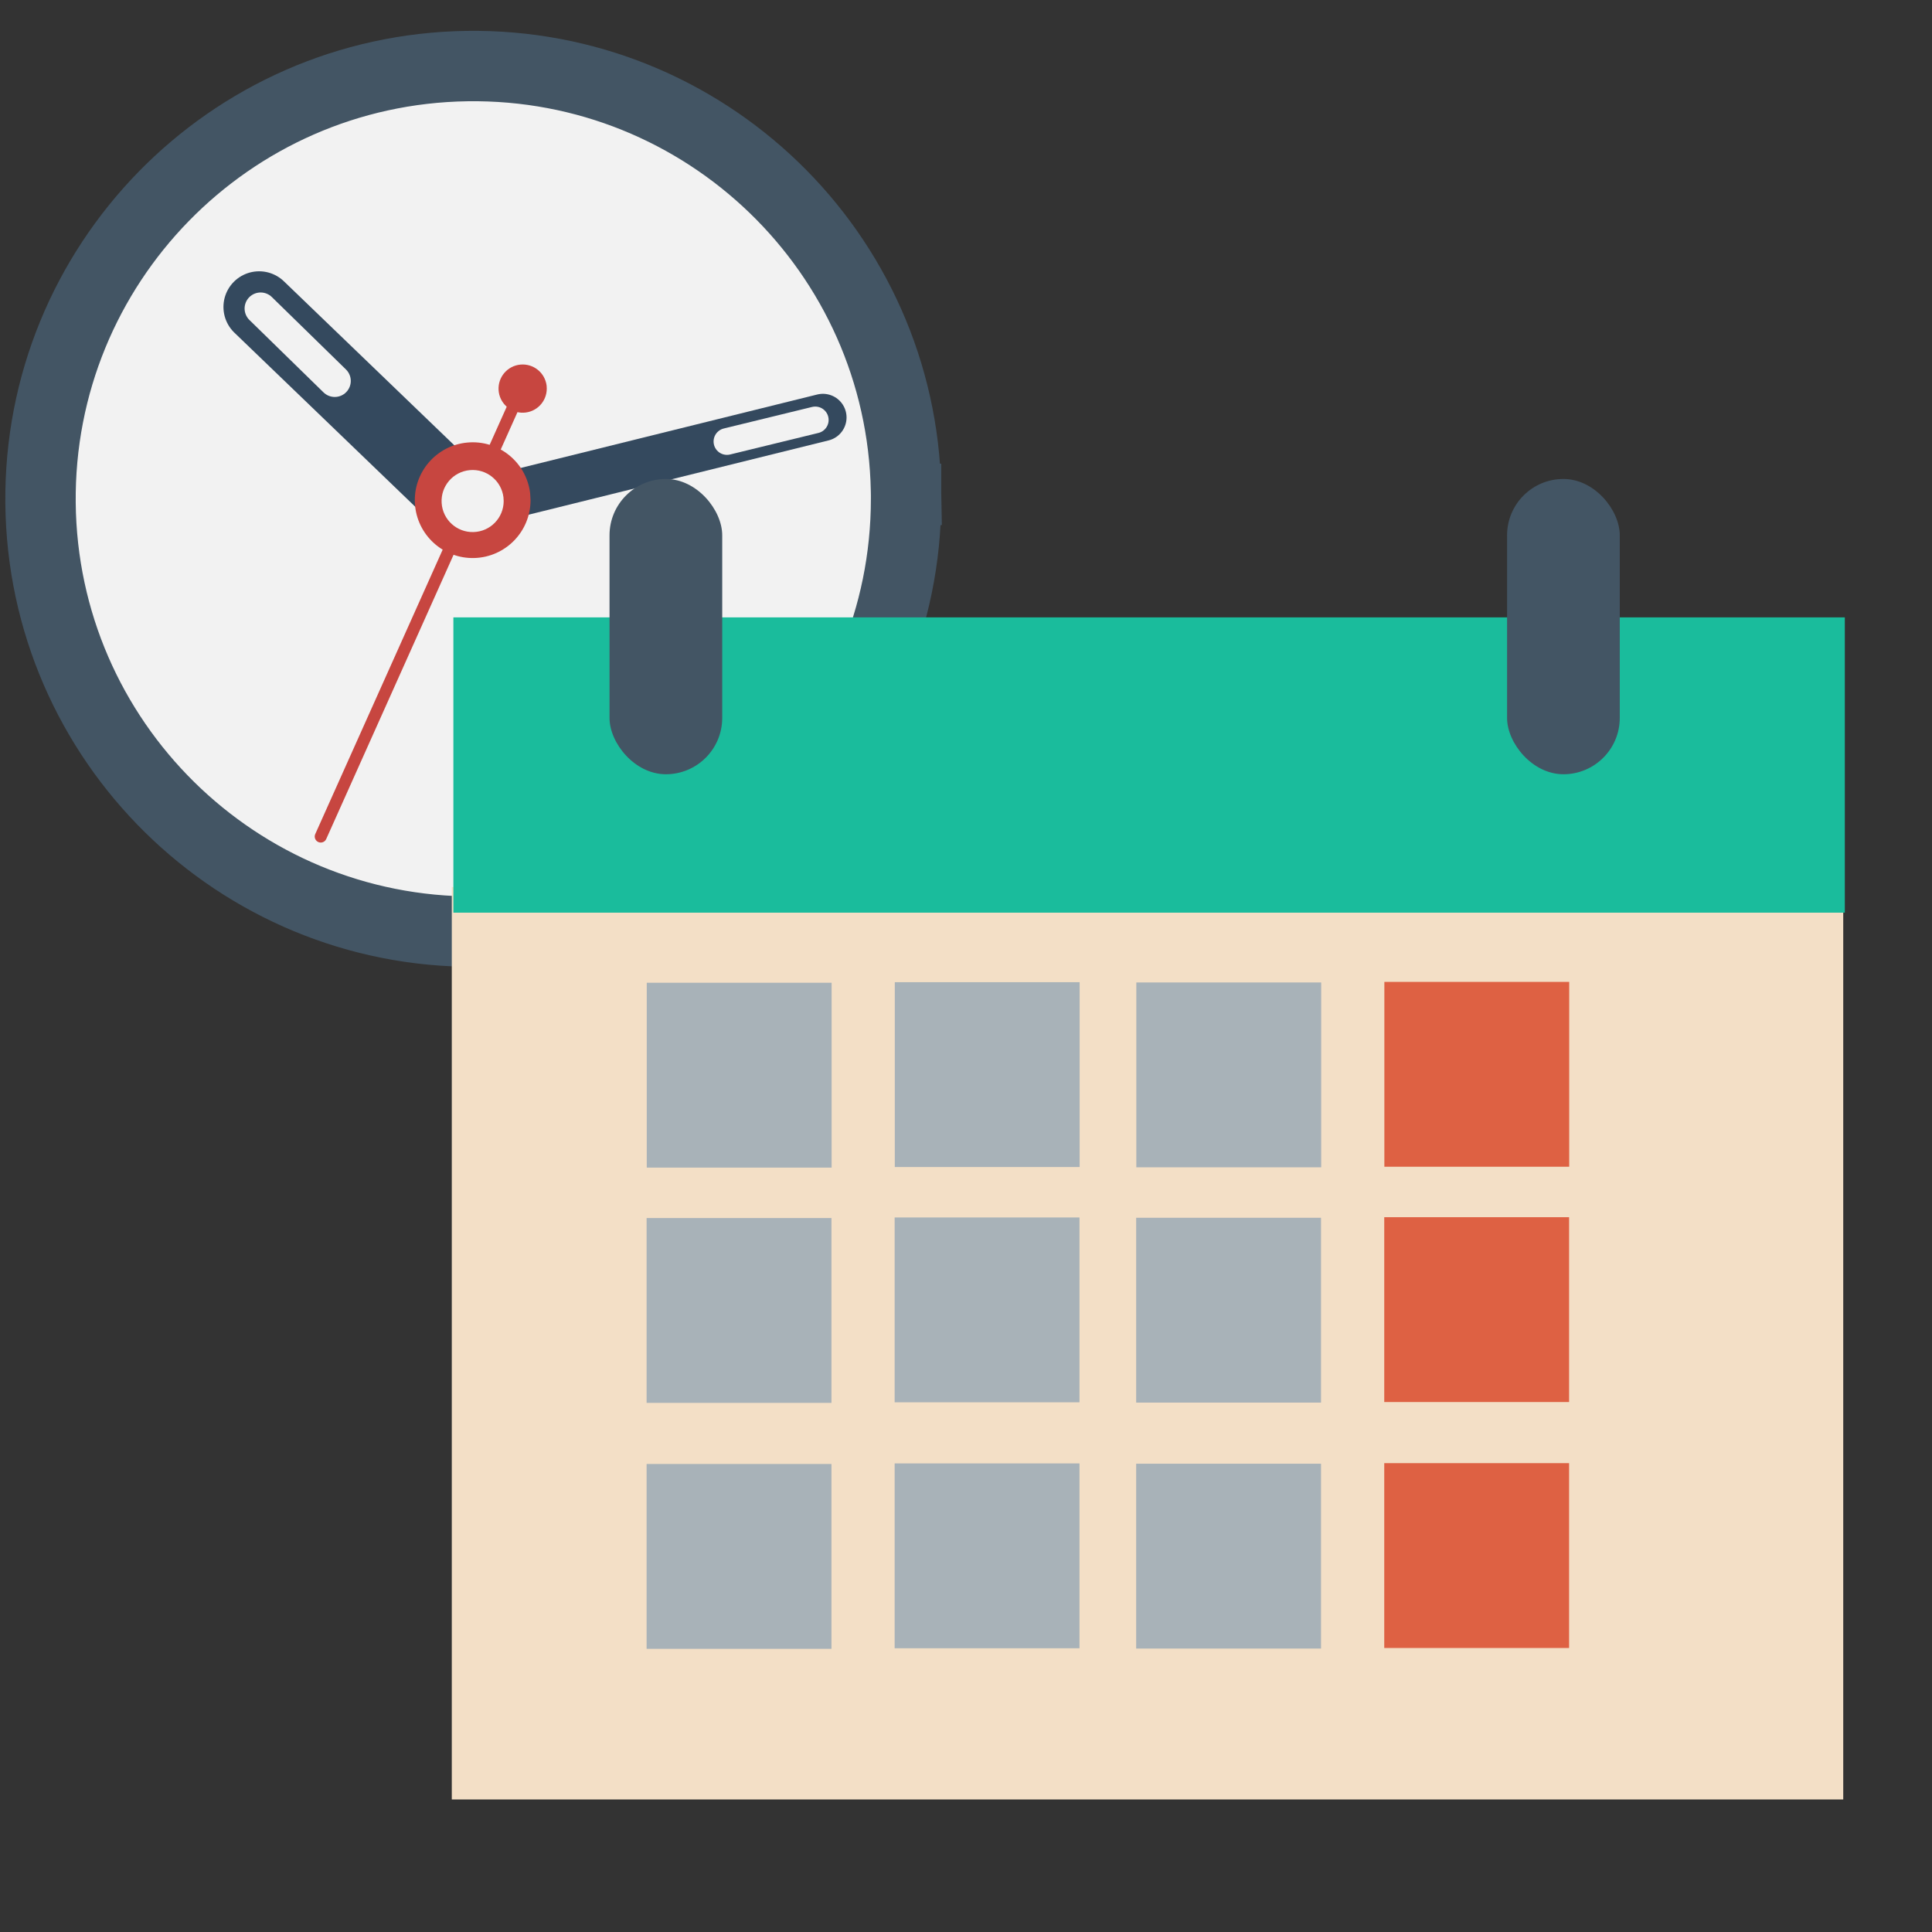 <?xml version="1.0" standalone="no"?>
<!DOCTYPE svg PUBLIC "-//W3C//DTD SVG 20010904//EN" "http://www.w3.org/TR/2001/REC-SVG-20010904/DTD/svg10.dtd">
<!-- Created using Karbon, part of Calligra: http://www.calligra.org/karbon -->
<svg xmlns="http://www.w3.org/2000/svg" xmlns:xlink="http://www.w3.org/1999/xlink" width="38.4pt" height="38.4pt">
<rect width="100%" height="100%" fill="#333333" stroke="none"/>
<defs/>
<g id="layer1">
  <path id="shape0" transform="translate(1.073, 1.75)" fill="#f2f2f2" fill-rule="evenodd" stroke="#435564" stroke-width="1.865" stroke-linecap="square" stroke-linejoin="miter" stroke-miterlimit="2" d="M22.937 11.25C22.817 4.938 17.618 -0.089 11.305 0.001C4.993 0.092 -0.06 5.267 0.001 11.579C0.061 17.892 5.212 22.97 11.525 22.939C17.838 22.909 22.939 17.783 22.939 11.47"/>
  <path id="shape1" transform="translate(6.867, 8.135)" fill="none" stroke="#34495e" stroke-width="1.891" stroke-linecap="round" stroke-linejoin="bevel" d="M5.612 5.401L0 0"/>
  <path id="shape2" transform="translate(12.589, 11.063)" fill="none" stroke="#34495e" stroke-width="1.253" stroke-linecap="round" stroke-linejoin="bevel" d="M0 2.283L9.219 0"/>
  <path id="Фигура" transform="translate(8.5, 10.286)" fill="none" stroke="#c74640" stroke-width="0.319" stroke-linecap="round" stroke-linejoin="bevel" d="M5.324 0L0 11.883"/>
  <path id="Фигура1" transform="translate(10.993, 11.721)" fill="#c74640" fill-rule="evenodd" stroke="#f2f2f2" stroke-width="0" stroke-linecap="square" stroke-linejoin="miter" stroke-miterlimit="2" d="M3.056 1.345C2.954 0.523 2.217 -0.07 1.392 0.007C0.567 0.083 -0.048 0.801 0.003 1.628C0.054 2.455 0.753 3.092 1.581 3.067C2.409 3.041 3.067 2.362 3.067 1.534"/>
  <path id="Фигура2" transform="translate(11.702, 12.455)" fill="#f2f2f2" fill-rule="evenodd" stroke="#f2f2f2" stroke-width="0" stroke-linecap="square" stroke-linejoin="miter" stroke-miterlimit="2" d="M1.64 0.722C1.585 0.281 1.19 -0.037 0.747 0.004C0.304 0.045 -0.026 0.43 0.002 0.874C0.029 1.317 0.404 1.659 0.848 1.645C1.293 1.632 1.646 1.268 1.646 0.823"/>
  <path id="Фигура3" transform="translate(13.212, 9.659)" fill="#c74640" fill-rule="evenodd" stroke="#f2f2f2" stroke-width="0" stroke-linecap="square" stroke-linejoin="miter" stroke-miterlimit="2" d="M1.274 0.561C1.231 0.218 0.924 -0.029 0.58 0.003C0.236 0.035 -0.02 0.334 0.001 0.679C0.022 1.023 0.314 1.289 0.659 1.278C1.004 1.268 1.278 0.985 1.278 0.639"/>
  <path id="shape3" transform="translate(6.907, 8.176)" fill="none" stroke="#f2f2f2" stroke-width="0.85" stroke-linecap="round" stroke-linejoin="bevel" d="M1.964 1.919L0 0"/>
  <path id="shape4" transform="translate(19.265, 11.129)" fill="none" stroke="#f2f2f2" stroke-width="0.709" stroke-linecap="round" stroke-linejoin="bevel" d="M2.34 0L0 0.571"/>
  <rect id="shape5" transform="translate(11.973, 23.509)" fill="#f3dfc6" fill-rule="evenodd" stroke="#003bc3" stroke-width="0" stroke-linecap="square" stroke-linejoin="miter" stroke-miterlimit="2" width="27.656pt" height="18.134pt"/>
  <rect id="shape6" transform="translate(12.015, 16.361)" fill="#1abc9c" fill-rule="evenodd" stroke="#003bc3" stroke-width="0" stroke-linecap="square" stroke-linejoin="miter" stroke-miterlimit="2" width="27.656pt" height="5.869pt"/>
  <rect id="shape7" transform="translate(16.153, 12.693)" fill="#435564" fill-rule="evenodd" stroke="#003bc3" stroke-width="0" stroke-linecap="square" stroke-linejoin="miter" stroke-miterlimit="2" width="2.24pt" height="5.869pt" rx="1.12pt" ry="1.12pt"/>
  <rect id="shape8" transform="translate(39.939, 12.693)" fill="#435564" fill-rule="evenodd" stroke="#003bc3" stroke-width="0" stroke-linecap="square" stroke-linejoin="miter" stroke-miterlimit="2" width="2.24pt" height="5.869pt" rx="1.12pt" ry="1.12pt"/>
  <rect id="shape10" transform="translate(17.14, 26.044)" fill="#a8b2b8" fill-rule="evenodd" stroke="#003bc3" stroke-width="0" stroke-linecap="square" stroke-linejoin="miter" stroke-miterlimit="2" width="3.674pt" height="3.674pt"/>
  <rect id="shape11" transform="translate(17.136, 32.279)" fill="#a8b2b8" fill-rule="evenodd" stroke="#003bc3" stroke-width="0" stroke-linecap="square" stroke-linejoin="miter" stroke-miterlimit="2" width="3.674pt" height="3.674pt"/>
  <rect id="shape12" transform="translate(17.136, 38.797)" fill="#a8b2b8" fill-rule="evenodd" stroke="#003bc3" stroke-width="0" stroke-linecap="square" stroke-linejoin="miter" stroke-miterlimit="2" width="3.674pt" height="3.674pt"/>
  <rect id="shape13" transform="translate(23.713, 26.029)" fill="#a8b2b8" fill-rule="evenodd" stroke="#003bc3" stroke-width="0" stroke-linecap="square" stroke-linejoin="miter" stroke-miterlimit="2" width="3.674pt" height="3.674pt"/>
  <rect id="shape14" transform="translate(23.709, 32.264)" fill="#a8b2b8" fill-rule="evenodd" stroke="#003bc3" stroke-width="0" stroke-linecap="square" stroke-linejoin="miter" stroke-miterlimit="2" width="3.674pt" height="3.674pt"/>
  <rect id="shape15" transform="translate(23.709, 38.782)" fill="#a8b2b8" fill-rule="evenodd" stroke="#003bc3" stroke-width="0" stroke-linecap="square" stroke-linejoin="miter" stroke-miterlimit="2" width="3.674pt" height="3.674pt"/>
  <rect id="shape16" transform="translate(30.114, 26.036)" fill="#a8b2b8" fill-rule="evenodd" stroke="#003bc3" stroke-width="0" stroke-linecap="square" stroke-linejoin="miter" stroke-miterlimit="2" width="3.674pt" height="3.674pt"/>
  <rect id="shape17" transform="translate(30.11, 32.272)" fill="#a8b2b8" fill-rule="evenodd" stroke="#003bc3" stroke-width="0" stroke-linecap="square" stroke-linejoin="miter" stroke-miterlimit="2" width="3.674pt" height="3.674pt"/>
  <rect id="shape18" transform="translate(30.11, 38.79)" fill="#a8b2b8" fill-rule="evenodd" stroke="#003bc3" stroke-width="0" stroke-linecap="square" stroke-linejoin="miter" stroke-miterlimit="2" width="3.674pt" height="3.674pt"/>
  <rect id="shape19" transform="translate(36.687, 26.021)" fill="#de6143" fill-rule="evenodd" stroke="#003bc3" stroke-width="0" stroke-linecap="square" stroke-linejoin="miter" stroke-miterlimit="2" width="3.674pt" height="3.674pt"/>
  <rect id="shape20" transform="translate(36.684, 32.257)" fill="#de6143" fill-rule="evenodd" stroke="#003bc3" stroke-width="0" stroke-linecap="square" stroke-linejoin="miter" stroke-miterlimit="2" width="3.674pt" height="3.674pt"/>
  <rect id="shape21" transform="translate(36.684, 38.775)" fill="#de6143" fill-rule="evenodd" stroke="#003bc3" stroke-width="0" stroke-linecap="square" stroke-linejoin="miter" stroke-miterlimit="2" width="3.674pt" height="3.674pt"/>
 </g>
</svg>
